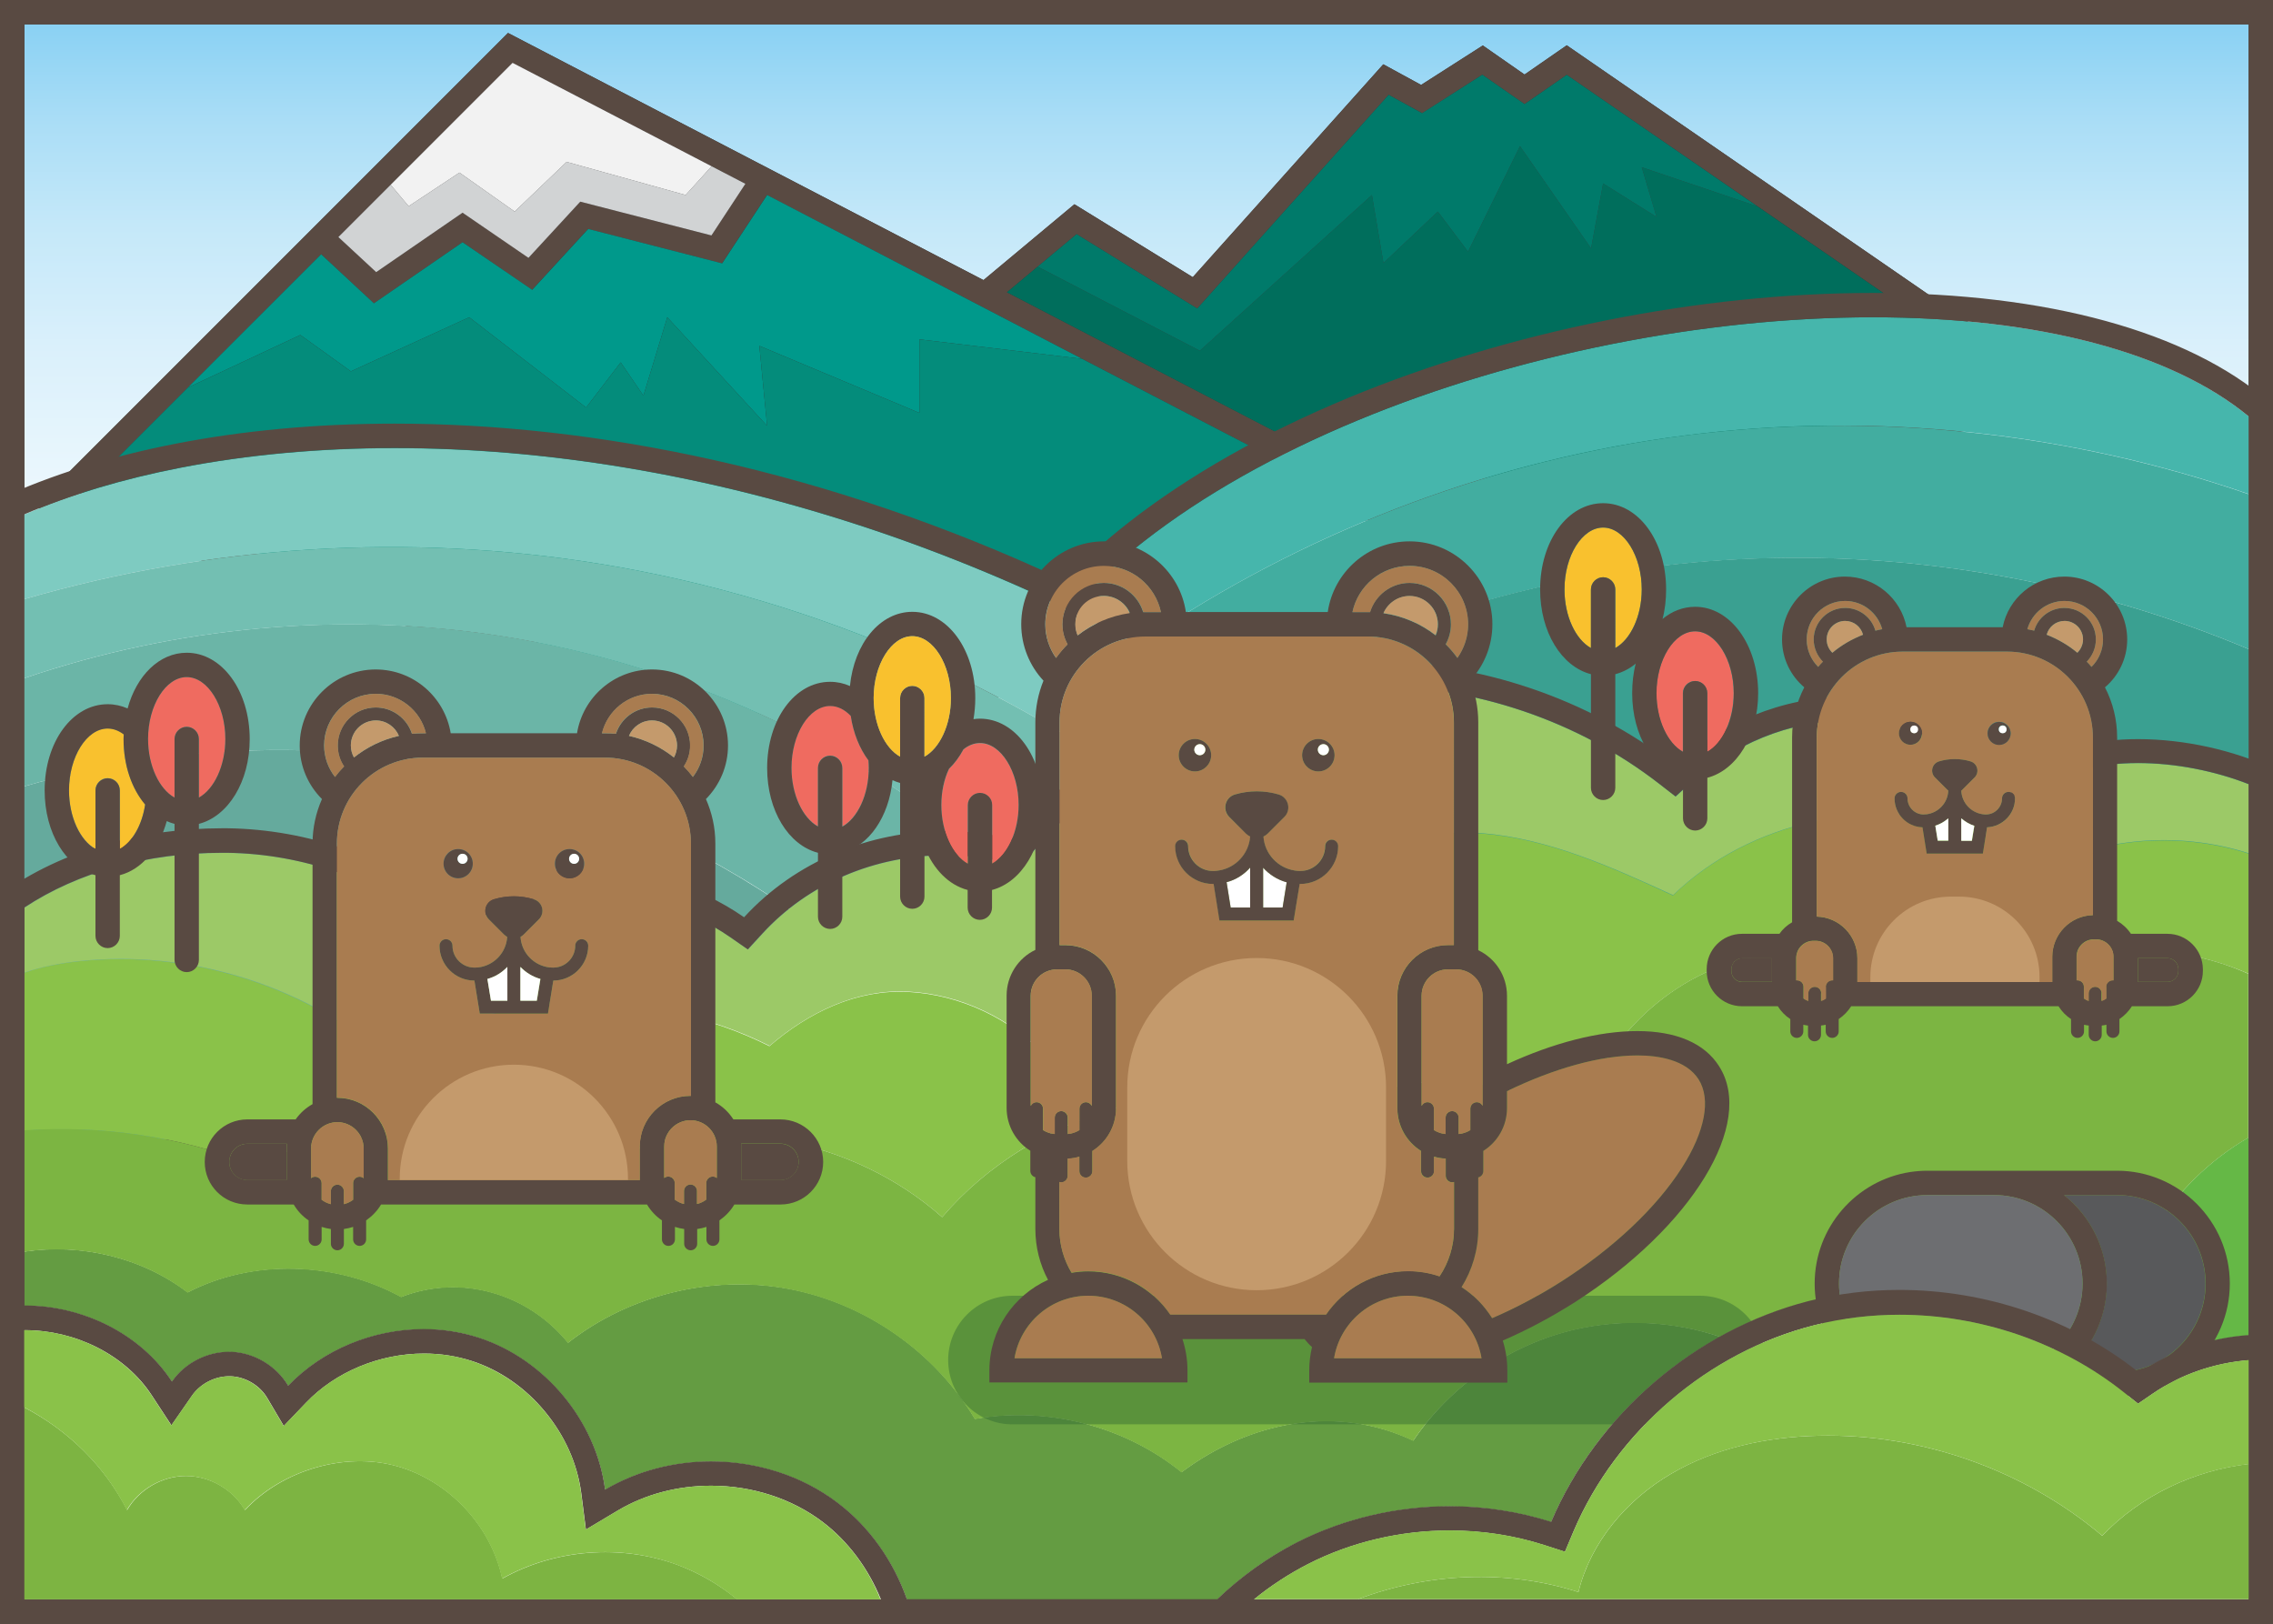 <?xml version="1.0" encoding="utf-8"?>
<!-- Generator: Adobe Illustrator 18.0.0, SVG Export Plug-In . SVG Version: 6.00 Build 0)  -->
<!DOCTYPE svg PUBLIC "-//W3C//DTD SVG 1.1//EN" "http://www.w3.org/Graphics/SVG/1.1/DTD/svg11.dtd">
<svg version="1.1" id="Layer_1" xmlns="http://www.w3.org/2000/svg" xmlns:xlink="http://www.w3.org/1999/xlink" x="0px" y="0px"
	 viewBox="0 0 1400 1000" enable-background="new 0 0 1400 1000" xml:space="preserve">
<rect x="0" y="0" width="1400" height="1000" fill="#333333" stroke="none"/>
<g>
	<g>
		<linearGradient id="SVGID_1_" gradientUnits="userSpaceOnUse" x1="700" y1="15" x2="700" y2="985">
			<stop  offset="0" style="stop-color:#8AD1F3"/>
			<stop  offset="5.998689e-02" style="stop-color:#A9DDF6"/>
			<stop  offset="0.127" style="stop-color:#C4E8F9"/>
			<stop  offset="0.205" style="stop-color:#DAF0FB"/>
			<stop  offset="0.295" style="stop-color:#EBF7FD"/>
			<stop  offset="0.407" style="stop-color:#F6FCFE"/>
			<stop  offset="0.564" style="stop-color:#FDFEFF"/>
			<stop  offset="1" style="stop-color:#FFFFFF"/>
		</linearGradient>
		<path fill="url(#SVGID_1_)" d="M15,985h1370V15H15V985z M186.8,146.4L312.9,20.3l154.5,80.3v0l138.4,71.9l56-46.7l72.9,44.9
			L852,39.6l23.3,12.7l38-24.3L939,45.9l26-18l326.9,225.2l-480.9,71.9l-6.1-1.9L531.5,475.7L21,312.2L186.8,146.4L186.8,146.4z"/>
		<path fill="#594A42" d="M0,0v1000h1400V0H0z M1385,985H15V15h1370V985z"/>
		<path fill="#594A42" d="M531.5,475.7L805,323.2l6.1,1.9l480.9-71.9L965,27.9l-26,18L913.3,28l-38,24.3L852,39.6L734.6,170.7
			l-72.9-44.9l-56,46.7l-138.4-71.9v0L312.9,20.3L186.8,146.4l0,0L21,312.2L531.5,475.7z M438.2,145l-80.8-20.8l-31.8,34.5
			L284.9,131l-53.2,36.6L208.4,146L315.7,38.7l143.4,74.5L438.2,145z M230.3,186.8l54.6-37.6l42.8,29.3l34.5-37.5l82.5,21.2
			l27.7-42.1l344.6,179.1L529.8,459.4L49,305.4l148.8-148.8L230.3,186.8z M913,46l26,18.1l26-18l287.1,197.8l-416.8,62.3l13.5-7.5
			L620.2,180l42.9-35.8l74.3,45.8L855.3,58.4l20.7,11.3L913,46z"/>
	</g>
	<g>
		<polygon fill="#006E5C" points="1252.1,243.9 1082.5,127.1 1011.2,103 1020.3,133.6 987.4,113 980,153 936.2,90 904.2,155 
			885.6,130.3 852.1,162 845,120.1 739,216 639.1,164.2 620.2,180 848.8,298.8 835.3,306.3 		"/>
		<polygon fill="#007A6A" points="845,120.1 852.1,162 885.6,130.3 904.2,155 936.2,90 980,153 987.4,113 1020.3,133.6 1011.2,103 
			1082.5,127.1 965,46.1 939,64.1 913,46 875.9,69.7 855.3,58.4 737.4,190 663.1,144.2 639.1,164.2 739,216 		"/>
	</g>
	<g>
		<polygon fill="#D1D3D4" points="422.3,120.1 349,99.7 317,130.3 283,106.3 251.7,127 240.6,113.8 208.4,146 231.7,167.6 
			284.9,131 325.5,158.8 357.4,124.2 438.2,145 459.1,113.2 438.3,102.4 		"/>
		<polygon fill="#F2F2F2" points="283,106.3 317,130.3 349,99.7 422.3,120.1 438.3,102.4 315.7,38.7 240.6,113.8 251.7,127 		"/>
	</g>
	<g>
		<polygon fill="#00998B" points="216.1,228.7 289,195.4 361,251 382.3,223.2 396.3,243.7 411,195.4 472.5,262.3 467.7,213 
			566.3,254.3 566.3,209 666.5,221 472.5,120.1 444.8,162.2 362.3,141 327.8,178.5 284.9,149.2 230.3,186.8 197.8,156.6 
			115.7,238.7 185,206.3 		"/>
		<polygon fill="#048C7B" points="666.5,221 566.3,209 566.3,254.3 467.7,213 472.5,262.3 411,195.4 396.3,243.7 382.3,223.2 
			361,251 289,195.4 216.1,228.7 185,206.3 115.7,238.7 49,305.4 529.8,459.4 817.1,299.2 		"/>
	</g>
	<g>
		<path fill="#46B6AC" d="M1385.1,304.3v-47.8c-47.8-39.5-129.8-61.1-231.5-61.1c-104.4,0-220,23.1-317.2,63.4
			c-51.1,21.2-95.4,46.3-131.7,74.5c-12.8,10-24.5,20.3-35.1,30.9c15.1,7.3,30.3,15.1,45.5,23.4c96.7-63.4,207.8-104.8,322.6-119.4
			C1154.2,253.2,1274.1,265.9,1385.1,304.3z"/>
		<path fill="#42ADA0" d="M1385.1,399.8v-95.4c-111-38.4-230.9-51.1-347.4-36.2c-114.7,14.7-225.9,56-322.6,119.4
			c20.8,11.3,41.6,23.4,62.4,36.4c94-48.5,198.8-76.3,304.5-80C1185.5,340.3,1289.6,359.7,1385.1,399.8z"/>
		<path fill="#3AA091" d="M1082,343.9c-105.7,3.7-210.5,31.4-304.5,80c31.5,19.7,63,41.4,94.2,65.3l-250.8,74.2v1.1h764.2V399.8
			C1289.6,359.7,1185.5,340.3,1082,343.9z"/>
	</g>
	<g>
		<path fill="#7ECBC1" d="M369.2,347.2c135.5,22,265.1,79.4,372.5,164.9l97.1-28.7c-94.4-68.6-195-121.2-299.7-156.6
			c-51-17.2-102.8-30.3-154.1-38.8c-48-8-95.8-12-141.9-12h0c-46.4,0-90.8,4.1-131.9,12.1c-35.5,6.9-67.8,16.6-96.3,28.8V369
			C129.5,335.7,251.5,328.1,369.2,347.2z"/>
		<path fill="#65AA9D" d="M14.9,484.3V727l498.2-147.3c-57.9-45.2-124.5-79.1-195.4-98.4C219.1,454.3,113,455.7,14.9,484.3z"/>
		<path fill="#6BB5A7" d="M14.9,417.7v66.6c98.1-28.6,204.2-30,302.9-3.1c70.8,19.4,137.5,53.2,195.4,98.4l115.5-34.2
			c-89.1-81.2-202.4-135.7-321.7-154C209.5,376.5,108.4,385.9,14.9,417.7z"/>
		<path fill="#73BFB2" d="M369.2,347.2C251.5,328.1,129.5,335.7,14.9,369v48.7c93.4-31.8,194.5-41.1,292.1-26.2
			c119.2,18.3,232.6,72.7,321.7,154l113-33.4C634.3,426.6,504.7,369.2,369.2,347.2z"/>
	</g>
	<path fill="#594A42" d="M1397.4,247.3c-50.1-43.2-136.7-66.9-243.8-66.9c-106.3,0-224,23.5-322.9,64.5
		c-52.3,21.7-97.8,47.5-135.1,76.5c-14.8,11.6-28.3,23.6-40.2,36c-146.9-68.7-290.1-96.5-412.2-96.5C145.9,260.9,62,278.4,0,307v440
		l606-179.2v11.7h794V249.6L1397.4,247.3z M1385.1,564.5H620.9v-1.1l250.8-74.2c-67-51.2-134.9-92.4-202.1-125
		c10.6-10.6,22.3-20.9,35.1-30.9c36.3-28.3,80.6-53.3,131.7-74.5c97.2-40.3,212.8-63.4,317.2-63.4c101.7,0,183.7,21.7,231.5,61.1
		V564.5z M14.9,316.8c28.5-12.2,60.8-21.9,96.3-28.8c41.2-8,85.6-12.1,131.9-12.1h0c46.1,0,93.8,4,141.9,12
		c51.3,8.5,103.1,21.6,154.1,38.8c104.7,35.4,205.4,88,299.7,156.6L14.9,727V316.8z"/>
	<g>
		<path fill="none" d="M1059.6,823.1c10.5,3.5,20.7,8,30.3,13.6c9.3-13.5,21-26.1,34.2-37.4c-3.5,0.7-6.9,1.5-10.3,2.3
			C1094.9,806.4,1076.7,813.7,1059.6,823.1z"/>
		<path fill="#649C42" d="M970.2,818.7c-40.2,9.3-76.6,34.3-99.7,68.5c-47.3-22.5-100.8-11.9-142.7,19.4
			c-35.1-28.4-82.8-40.7-127.3-32.8c-24.6-41.3-67.5-71.3-114.7-80.1s-98.1,3.6-135.9,33.2c-24.9-30.6-66.1-42.5-102.8-28.2
			c-39.6-21.8-91.4-23.7-131.5-2.8C87.4,774.4,50.1,765.6,15,770.8v33.4c0.1,0,0.2,0,0.4,0c35.3,0,71,17.1,90.5,46.8
			c7.8-11.3,21.4-18.3,35.1-18.3c0.5,0,1,0,1.4,0c14.2,0.5,27.9,8.7,35.1,20.9c21.4-22.5,52.6-34.9,83.5-34.9
			c11.6,0,23.2,1.7,34.2,5.4c40.6,13.3,71.9,51.2,77.5,93.5c19.6-11.7,42.4-17.4,65.2-17.4c27.8,0,55.6,8.5,77.8,25.3
			c19.9,15,34.6,36.2,42.9,59.6h191.1c14.6-14,31.2-26,49.2-35.1c29-14.7,61.5-22.2,94-22.2c21.2,0,42.3,3.2,62.5,9.6
			c20.5-48.3,58.2-88.9,104.1-114.1C1030.9,813.6,999.7,812,970.2,818.7z"/>
		<path fill="#8AC249" d="M153.8,716.5c70.6-26,149.5-26.4,220.7-2.3c66.9-30,151-13.3,205.8,35.4c55.8-65.4,155-93.4,235.8-64.3
			c46.4-27.5,113.3-25.8,156.9,6c12-50.7,58.7-94.2,110.2-102.4c77.1-12.1,157.7-1.7,235.7-3c22.9-0.4,45.4,4.7,66.1,13.8v-74
			c-44.4-14.2-95.3-9.8-135.6,13.8c-11.7-9.3-21.1-24.3-35.2-29c-62.1-20.7-136.8-4.6-183.8,41c-37.7-17.4-76.5-35-117.9-38.2
			c-41.4-3.3-80.1,13.3-103.3,47.8c-32.4-7.2-67.3-2.1-96.3,13.9c-29,16-57.4,44.5-68.6,75.7c-21.7-23.4-52.7-38-84.6-39.8
			c-31.9-1.8-61.6,12.5-85.8,33.4c-72.7-36.7-165.9-34.4-237.3,4.9c-51.6-43-120.8-64.1-187.6-57.2c-11.5,1.2-23.1,3.3-34,7.1v97.2
			C62,692.9,109.7,699.8,153.8,716.5z"/>
		<path fill="#9CC967" d="M236.7,649c71.4-39.2,164.6-41.5,237.3-4.9c24.2-20.8,53.9-35.2,85.8-33.4c31.9,1.8,62.9,16.4,84.6,39.8
			c11.2-31.2,39.6-59.7,68.6-75.7c29-16,63.9-21.1,96.3-13.9c23.2-34.5,61.9-51.1,103.3-47.8c41.4,3.3,80.2,20.9,117.9,38.2
			c47-45.6,121.7-61.6,183.8-41c14.2,4.7,23.5,19.7,35.2,29c40.3-23.6,91.2-28,135.6-13.8v-42.5c-21.2-8.3-45.5-13-68.1-13
			c-25.2,0-46.9,5.7-62.7,16.5l-10.2,6.9l-8.8-8.7c-25.3-25.1-60.3-39.9-96-40.7c-0.9,0-1.8,0-2.7,0c-16.9,0-34,3.4-50.7,10.2
			c-16.2,6.6-31.6,16.2-44.5,27.9l-9.3,8.5l-9.9-7.7c-25-19.4-53.3-34.5-83.9-44.9c-30.6-10.4-62.2-15.6-94-15.6
			c-8.9,0-17.9,0.4-26.7,1.3c-34.2,3.3-67.9,14.4-100,33.2c-29.8,17.3-57.7,40.8-83.1,69.7l-6,6.9l-8.9-2.2
			c-12.1-3-24.6-4.5-37.3-4.5c-43.6,0-84.6,17.6-112.7,48.3l-8.9,9.7l-10.8-7.5c-25.1-17.5-56.5-27.1-88.4-27.1
			c-27.6,0-53.9,7.2-75.9,20.7l-8.8,5.4l-8.2-6.3c-36.6-28.2-82.2-44.1-128.3-44.7c-1.2,0-2.5,0-3.7,0c-45.7,0-88.5,11.9-121.5,33.7
			v40c10.9-3.8,22.6-5.9,34-7.1C115.8,584.9,185.1,606,236.7,649z"/>
		<path fill="#7CB542" d="M1318.9,585.9c-78,1.2-158.6-9.2-235.7,3c-51.5,8.1-98.2,51.7-110.2,102.4c-43.5-31.9-110.4-33.5-156.9-6
			c-80.9-29-180.1-1-235.8,64.3c-54.8-48.7-138.9-65.4-205.8-35.4c-71.3-24-150.2-23.7-220.7,2.3C109.7,699.8,62,692.9,15,696.1
			v74.8c35.1-5.2,72.4,3.6,100.5,25.2c40.1-20.9,91.9-19,131.5,2.8c36.7-14.3,77.9-2.4,102.8,28.2c37.8-29.6,88.7-42.1,135.9-33.2
			s90.1,38.8,114.7,80.1c44.5-8,92.2,4.3,127.3,32.8c41.9-31.3,95.5-42,142.7-19.4c23.1-34.2,59.5-59.2,99.7-68.5
			c29.4-6.8,60.7-5.1,89.3,4.4c17.1-9.4,35.3-16.7,54.2-21.5c3.4-0.9,6.9-1.6,10.3-2.3c22-18.8,48.1-33.7,74-42.3
			c41.4-13.7,87.2-13.5,128.5,0.5c14-22.9,34.6-43.3,58.4-57V599.7C1364.2,590.5,1341.7,585.5,1318.9,585.9z"/>
		<path fill="#65B846" d="M1326.6,757.5c-41.3-14-87.1-14.2-128.5-0.5c-25.8,8.6-52,23.5-74,42.3c15-3,30.4-4.6,45.7-4.6
			c53.1,0,106.2,17.8,147.8,51c19.8-13.6,43.4-21.5,67.4-23.2V700.5C1361.2,714.2,1340.6,734.5,1326.6,757.5z"/>
	</g>
	<g>
		<path fill="#58595B" d="M1358.4,790.5c0-30.1-24.4-54.5-54.5-54.5h-32.7c16.1,12.7,26.4,32.4,26.4,54.5s-10.4,41.8-26.4,54.5h32.7
			C1333.9,845,1358.4,820.6,1358.4,790.5z"/>
		<path fill="#594A42" d="M1303.9,721h-75.7h-41c-3.6,0-7.1,0.3-10.6,0.8c-33.3,5.1-58.9,34-58.9,68.7c0,34.7,25.6,63.6,58.9,68.7
			c3.4,0.5,7,0.8,10.6,0.8h41h75.7c38.3,0,69.5-31.2,69.5-69.5S1342.2,721,1303.9,721z M1132.7,790.5c0-30.1,24.4-54.5,54.5-54.5h41
			c30.1,0,54.5,24.4,54.5,54.5s-24.4,54.5-54.5,54.5h-41C1157.1,845,1132.7,820.6,1132.7,790.5z M1297.7,790.5
			c0-22.1-10.4-41.8-26.4-54.5h32.7c30.1,0,54.5,24.4,54.5,54.5s-24.4,54.5-54.5,54.5h-32.7C1287.3,832.3,1297.7,812.6,1297.7,790.5
			z"/>
		<path fill="#6D6E71" d="M1282.7,790.5c0-30.1-24.4-54.5-54.5-54.5h-41c-30.1,0-54.5,24.4-54.5,54.5s24.4,54.5,54.5,54.5h41
			C1258.2,845,1282.7,820.6,1282.7,790.5z"/>
	</g>
	<path opacity="0.45" fill="#326A34" d="M1047.1,798H623.6c-21.9,0-39.6,17.7-39.6,39.6l0,0c0,21.9,17.7,39.6,39.6,39.6h423.5
		c21.9,0,39.6-17.7,39.6-39.6l0,0C1086.7,815.7,1069,798,1047.1,798z"/>
	<path fill="#594A42" d="M1400,473.3c-24.1-11.1-54-18.1-83.1-18.1c-26.1,0-51.5,5.7-71.2,19.1c-28-27.7-66.8-44.2-106.2-45.1
		c-1,0-2,0-3,0c-38.4,0-76.8,16.2-105.2,42c-53-41.1-120.1-63.7-187.2-63.7c-9.4,0-18.8,0.4-28.2,1.3
		c-76.2,7.3-142.5,50.4-192.9,107.9c-13.4-3.3-27.2-4.9-40.9-4.9c-46.4,0-92.2,18.6-123.8,53.1c-28.2-19.6-62.7-29.8-96.9-29.8
		c-29.4,0-58.7,7.5-83.8,22.9c-39.1-30.1-88-47.2-137.3-47.9c-1.3,0-2.6,0-3.9,0C88.4,510.2,38.8,522.8,0,551v254.3V1000v0h1067.8
		l332.2,0v0h0V473.3z M136.5,525.2c1.2,0,2.5,0,3.7,0c46.2,0.7,91.8,16.6,128.3,44.7l8.2,6.3l8.8-5.4c22-13.5,48.3-20.7,75.9-20.7
		c31.8,0,63.2,9.6,88.4,27.1l10.8,7.5l8.9-9.7c28.1-30.7,69.2-48.3,112.7-48.3c12.6,0,25.2,1.5,37.3,4.5l8.9,2.2l6-6.9
		c25.4-28.9,53.3-52.4,83.1-69.7c32.1-18.7,65.8-29.9,100-33.2c8.8-0.8,17.8-1.3,26.7-1.3c31.8,0,63.5,5.3,94,15.6
		c30.7,10.4,58.9,25.5,83.9,44.9l9.9,7.7l9.3-8.5c12.9-11.7,28.3-21.3,44.5-27.9c16.8-6.8,33.8-10.2,50.7-10.2c0.9,0,1.8,0,2.7,0
		c35.6,0.8,70.6,15.6,96,40.7l8.8,8.7l10.2-6.9c15.9-10.8,37.5-16.5,62.7-16.5c22.6,0,46.9,4.7,68.1,13v339.3
		c-24,1.7-47.5,9.6-67.4,23.2c-41.5-33.2-94.7-51-147.8-51c-18.9,0-37.7,2.3-56,6.9C1044,819.3,983.6,871,955.4,937.2
		c-20.2-6.4-41.3-9.6-62.5-9.6c-32.5,0-65,7.5-94,22.2c-18,9.2-34.6,21.1-49.2,35.1H558.6c-8.3-23.5-23-44.6-42.9-59.6
		c-22.2-16.8-50-25.3-77.8-25.3c-22.8,0-45.6,5.8-65.2,17.4c-5.5-42.3-36.9-80.2-77.5-93.5c-11-3.6-22.6-5.4-34.2-5.4
		c-31,0-62.1,12.5-83.5,34.9c-7.2-12.2-20.9-20.4-35.1-20.9c-0.5,0-1,0-1.4,0c-13.7,0-27.3,7-35.1,18.3
		c-19.5-29.7-55.2-46.8-90.5-46.8c-0.1,0-0.2,0-0.4,0V558.9C48,537.1,90.8,525.2,136.5,525.2z M772.4,985
		c10.4-8.5,21.7-15.8,33.4-21.8c26.5-13.5,56.7-20.6,87.2-20.6c19.9,0,39.4,3,57.9,8.9l13,4.2l5.3-12.6
		c26.3-61.8,83.1-110.5,148.3-126.9c16.9-4.3,34.5-6.4,52.4-6.4c24.9,0,49.6,4.1,73.3,12.3c24,8.2,45.9,20.2,65,35.5l8.7,6.9
		l9.2-6.3c17.1-11.7,37.7-18.8,58.9-20.5V985L772.4,985z M15.4,819.2L15.4,819.2c15.3,0,30.7,3.7,44.4,10.6
		c14,7.1,25.6,17.2,33.6,29.4l12.2,18.6l12.7-18.3c5-7.2,13.9-11.9,22.8-11.9c0.3,0,0.6,0,0.9,0c9.2,0.3,18.1,5.6,22.7,13.5
		l10.1,17.1l13.7-14.3c18.1-19,45.3-30.3,72.7-30.3c10.2,0,20.2,1.6,29.5,4.6c17.2,5.6,32.8,16.4,45,31.2c12.2,14.8,19.9,32,22.3,50
		l2.9,22.6l19.6-11.7c16.8-10,36.7-15.3,57.5-15.3c25.3,0,49.7,7.9,68.7,22.3c15.6,11.8,28.1,28.6,35.9,47.7H15V819.2
		C15.1,819.2,15.2,819.2,15.4,819.2z"/>
	<g>
		<path fill="#7DB442" d="M309.4,972.2c-6.9-32.6-33-60.4-65.1-69.3c-32.1-8.9-70.7,2.7-93.4,27.1c-7.3-12.7-21.6-21-36.3-21
			c-14.6,0-29,8.3-36.3,21C64.6,903,41.9,880.8,15,866.8V985h439.1c-11-9-23.3-16.2-36.6-21.2C382.5,950.9,341.9,954,309.4,972.2z"
			/>
		<path fill="#8AC249" d="M506.6,937.3c-19-14.4-43.4-22.3-68.7-22.3c-20.8,0-40.7,5.3-57.5,15.3l-19.6,11.7l-2.9-22.6
			c-2.3-18-10-35.2-22.3-50c-12.2-14.8-27.8-25.5-45-31.2c-9.4-3.1-19.3-4.6-29.5-4.6c-27.4,0-54.6,11.3-72.7,30.3l-13.7,14.3
			l-10.1-17.1c-4.7-7.9-13.6-13.2-22.7-13.5c-0.3,0-0.6,0-0.9,0c-8.8,0-17.8,4.7-22.8,11.9l-12.7,18.3l-12.2-18.6
			c-8-12.1-19.6-22.3-33.6-29.4c-13.8-7-29.1-10.6-44.4-10.6h0c-0.1,0-0.2,0-0.4,0v47.5c26.9,14.1,49.6,36.2,63.2,63.3
			c7.3-12.7,21.7-21,36.3-21c14.6,0,29,8.3,36.3,21c22.7-24.4,61.3-36,93.4-27.1c32.1,8.9,58.2,36.7,65.1,69.3
			c32.5-18.2,73.1-21.4,108.1-8.4c13.3,4.9,25.7,12.2,36.6,21.2h88.4C534.8,965.9,522.2,949.1,506.6,937.3z"/>
	</g>
	<g>
		<path fill="#7DB442" d="M1294.8,945.8c-48.2-40.7-111.6-63-174.6-61.6c-31.7,0.7-63.7,7.4-91,23.5c-27.3,16-49.5,42.1-57,72.8
			c-44-14.1-92.7-11.9-135.8,4.4l548.6,0v-83.3C1351.1,905.6,1318.4,921.1,1294.8,945.8z"/>
		<path fill="#8AC249" d="M1326.1,858.1l-9.2,6.3l-8.7-6.9c-19.2-15.3-41.1-27.2-65-35.5c-23.7-8.1-48.4-12.3-73.3-12.3
			c-17.9,0-35.5,2.2-52.4,6.4c-65.2,16.5-122,65.1-148.3,126.9l-5.3,12.6l-13-4.2c-18.5-5.9-38-8.9-57.9-8.9
			c-30.5,0-60.7,7.1-87.2,20.6c-11.7,6-22.9,13.3-33.4,21.8h64c43.2-16.3,91.8-18.5,135.8-4.4c7.5-30.8,29.7-56.8,57-72.8
			c27.3-16,59.3-22.8,91-23.5c63.1-1.4,126.4,20.9,174.6,61.6c23.6-24.7,56.3-40.2,90.2-44.1v-64.1
			C1363.8,839.3,1343.2,846.4,1326.1,858.1z"/>
	</g>
	<g>
		<path fill="#A97C50" d="M1035.8,719.4c14.5-22.5,18.3-42.5,10.4-54.7c-7.8-12.2-24.8-14.7-37.7-14.7c-23,0-51.5,8-80.3,22v10.4
			c0,11.1-5.8,20.9-14.6,26.4v12.4c0,1.9-1.3,3.5-3.1,3.9v31.7c0,13.2-3.8,25.5-10.3,35.9c7.6,4.9,14,11.5,18.8,19.2
			c14.3-6.1,28.8-13.8,42.9-22.8C993.8,768.7,1020,744,1035.8,719.4z"/>
		<path fill="#594A42" d="M1058.8,656.6c-9-14.2-26.5-21.6-50.3-21.6c-23.7,0-51.7,7.2-80.3,20.4v-42.1c0-12.4-7.2-23.1-17.7-28.1
			V444.9c0-9.1-1.8-17.7-5-25.7c8.5-9.1,13.7-21.3,13.7-34.8c0-28.1-22.9-51-51-51c-25.6,0-46.8,18.9-50.4,43.5h-87.4
			c-3.6-24.6-24.9-43.5-50.4-43.5c-28.1,0-51,22.9-51,51c0,13.4,5.2,25.7,13.7,34.8c-3.2,7.9-5,16.6-5,25.6V585
			c-10.5,5-17.7,15.8-17.7,28.1v69.2c0,11.1,5.8,20.9,14.6,26.4v12.4c0,1.9,1.3,3.5,3.1,3.9v31.7c0,11.4,2.8,22.1,7.8,31.5
			c-21.2,9.6-36.1,30.9-36.1,55.7v7.5h122V844c0-6.7-1.1-13.2-3.1-19.3h75.2c1.4,1.7,2.9,3.4,4.6,4.9c-1.1,4.6-1.7,9.4-1.7,14.4v7.5
			h122V844c0-6.4-1-12.6-2.8-18.4c14.8-6.4,29.9-14.4,44.7-23.8C1042.3,755.5,1081.3,691.7,1058.8,656.6z M912.5,836.5h-90.8
			c3.6-21.8,22.6-38.5,45.4-38.5S908.9,814.6,912.5,836.5z M715.6,836.5h-90.8c3.6-21.8,22.6-38.5,45.4-38.5
			C693.1,798,712.1,814.6,715.6,836.5z M670.3,783c-3.5,0-6.9,0.3-10.3,0.9c-4.7-7.9-7.5-17.2-7.5-27V728c0.3,0.1,0.7,0.2,1.1,0.2
			c2.2,0,4-1.8,4-4v-10.6c2.5-0.1,4.9-0.5,7.2-1.2v8.9c0,2.2,1.8,4,4,4s4-1.8,4-4v-12.4c8.8-5.5,14.6-15.3,14.6-26.4v-69.2
			c0-17.2-14-31.2-31.2-31.2h-3.6V444.9c0-29.2,23.7-52.9,52.9-52.9h137.1c29.2,0,52.9,23.7,52.9,52.9V582h-3.6
			c-17.2,0-31.2,14-31.2,31.2v69.2c0,11.1,5.8,20.9,14.6,26.4v12.4c0,2.2,1.8,4,4,4s4-1.8,4-4v-8.9c2.3,0.7,4.7,1.1,7.2,1.2v10.6
			c0,2.2,1.8,4,4,4c0.4,0,0.7-0.1,1.1-0.2v28.8c0,10.8-3.3,20.9-8.9,29.3c-6.1-2.1-12.6-3.2-19.4-3.2c-20.9,0-39.5,10.6-50.5,26.8
			h-96C709.7,793.6,691.2,783,670.3,783z M715,377h-9.6c-0.4,0-0.8,0-1.3,0c-3.2-10.4-12.9-18-24.3-18c-14,0-25.5,11.4-25.5,25.5
			c0,4.5,1.2,8.7,3.2,12.3c-2.6,2.6-5,5.4-7.1,8.4c-4.1-5.9-6.6-13-6.6-20.7c0-19.8,16.1-36,36-36C697.1,348.5,711.6,360.7,715,377z
			 M904.2,384.5c0,7.7-2.4,14.8-6.6,20.7c-2.2-3-4.5-5.8-7.2-8.4c2-3.6,3.2-7.8,3.2-12.3c0-14-11.4-25.5-25.5-25.5
			c-11.4,0-21.1,7.6-24.3,18c-0.4,0-0.8,0-1.3,0H833c3.5-16.3,17.9-28.5,35.2-28.5C888,348.5,904.2,364.6,904.2,384.5z M913.2,681.1
			c-0.6-1.3-2-2.3-3.6-2.3c-2.2,0-4,1.8-4,4V696c-2.1,1.3-4.5,2.2-7.2,2.4v-10.1c0-2.2-1.8-4-4-4s-4,1.8-4,4v10.1
			c-2.6-0.2-5.1-1.1-7.2-2.4v-13.2c0-2.2-1.8-4-4-4c-1.6,0-2.9,0.9-3.6,2.3v-67.9c0-8.9,7.3-16.2,16.2-16.2h5.1
			c8.9,0,16.2,7.3,16.2,16.2V681.1z M852.1,377.7c2.7-6.2,8.9-10.6,16.1-10.6c9.6,0,17.5,7.8,17.5,17.5c0,2.4-0.5,4.7-1.4,6.8
			C875.1,384.2,864.1,379.4,852.1,377.7z M663.8,391.3c-0.9-2.1-1.4-4.4-1.4-6.8c0-9.6,7.8-17.5,17.5-17.5c7.2,0,13.4,4.4,16.1,10.6
			C683.9,379.4,672.9,384.2,663.8,391.3z M651.1,597h5.1c8.9,0,16.2,7.3,16.2,16.2v67.9c-0.6-1.3-2-2.3-3.6-2.3c-2.2,0-4,1.8-4,4
			V696c-2.1,1.3-4.5,2.2-7.2,2.4v-10.1c0-2.2-1.8-4-4-4s-4,1.8-4,4v10.1c-2.6-0.2-5.1-1.1-7.2-2.4v-13.2c0-2.2-1.8-4-4-4
			c-1.6,0-2.9,0.9-3.6,2.3v-67.9C634.9,604.2,642.1,597,651.1,597z M900.2,792.7c6.5-10.4,10.3-22.7,10.3-35.9v-31.7
			c1.8-0.4,3.1-2,3.1-3.9v-12.4c8.8-5.5,14.6-15.3,14.6-26.4V672c28.8-14,57.4-22,80.3-22c12.9,0,29.9,2.6,37.7,14.7
			c7.8,12.3,4,32.2-10.4,54.7c-15.8,24.6-42,49.3-73.9,69.7c-14.1,9-28.6,16.7-42.9,22.8C914.2,804.2,907.8,797.6,900.2,792.7z"/>
		<path fill="#A97C50" d="M643.9,384.5c0,7.7,2.4,14.8,6.6,20.7c2.2-3,4.5-5.8,7.1-8.4c-2-3.6-3.2-7.8-3.2-12.3
			c0-14,11.4-25.5,25.5-25.5c11.4,0,21.1,7.6,24.3,18c0.4,0,0.8,0,1.3,0h9.6c-3.5-16.3-17.9-28.5-35.2-28.5
			C660,348.5,643.9,364.6,643.9,384.5z"/>
		<path fill="#C49A6C" d="M679.8,367c-9.6,0-17.5,7.8-17.5,17.5c0,2.4,0.5,4.7,1.4,6.8c9.1-7.1,20.1-12,32.1-13.7
			C693.3,371.4,687.1,367,679.8,367z"/>
		<path fill="#A97C50" d="M833,377h9.6c0.4,0,0.8,0,1.3,0c3.2-10.4,12.9-18,24.3-18c14,0,25.5,11.4,25.5,25.5
			c0,4.5-1.2,8.6-3.2,12.3c2.6,2.6,5,5.4,7.2,8.4c4.1-5.9,6.6-13,6.6-20.7c0-19.8-16.1-36-36-36C850.9,348.5,836.4,360.7,833,377z"
			/>
		<path fill="#C49A6C" d="M868.2,367c-7.2,0-13.4,4.4-16.1,10.6c12,1.7,23,6.5,32.1,13.6c0.9-2.1,1.4-4.4,1.4-6.8
			C885.6,374.9,877.8,367,868.2,367z"/>
		<path fill="#A97C50" d="M816.7,809.7c11-16.1,29.5-26.8,50.5-26.8c6.8,0,13.3,1.1,19.4,3.2c5.6-8.4,8.9-18.5,8.9-29.3V728
			c-0.3,0.1-0.7,0.2-1.1,0.2c-2.2,0-4-1.8-4-4v-10.6c-2.5-0.1-4.9-0.5-7.2-1.2v8.9c0,2.2-1.8,4-4,4s-4-1.8-4-4v-12.4
			c-8.8-5.5-14.6-15.3-14.6-26.4v-69.2c0-17.2,14-31.2,31.2-31.2h3.6V444.9c0-29.2-23.7-52.9-52.9-52.9H705.5
			c-29.2,0-52.9,23.7-52.9,52.9V582h3.6c17.2,0,31.2,14,31.2,31.2v69.2c0,11.1-5.8,20.9-14.6,26.4v12.4c0,2.2-1.8,4-4,4s-4-1.8-4-4
			v-8.9c-2.3,0.7-4.7,1.1-7.2,1.2v10.6c0,2.2-1.8,4-4,4c-0.4,0-0.7-0.1-1.1-0.2v28.8c0,9.9,2.7,19.1,7.5,27
			c3.3-0.6,6.8-0.9,10.3-0.9c20.9,0,39.5,10.6,50.5,26.8H816.7z M812,455.1c5.5,0,10,4.5,10,10s-4.5,10-10,10s-10-4.5-10-10
			S806.5,455.1,812,455.1z M746,465.1c0,5.5-4.5,10-10,10c-5.5,0-10-4.5-10-10s4.5-10,10-10C741.5,455.1,746,459.6,746,465.1z
			 M770,566.9h-18.8l-3.6-22.5c-0.1,0-0.3,0-0.4,0c-12.9,0-23.3-10.5-23.3-23.3c0-2.2,1.8-4,4-4s4,1.8,4,4c0,8.5,6.9,15.3,15.3,15.3
			c0.7,0,1.4,0,2.1-0.1l0.9-0.1c0.2,0,0.3,0,0.5-0.1c0,0,0.1,0,0.1,0c10.4-1.6,18.5-10.3,19.3-20.9c-1-0.5-1.9-1.1-2.7-1.9
			L757,503.1c-4.4-4.4-2.5-12,3.5-13.8c8.8-2.6,18.2-2.6,27,0l0,0c6,1.8,7.9,9.3,3.5,13.8l-10.2,10.2c-0.8,0.8-1.7,1.4-2.7,1.9
			c0.8,10.6,8.9,19.3,19.2,20.9c0,0,0.1,0,0.1,0c0.1,0,0.3,0,0.4,0.1l0.9,0.1c0.7,0.1,1.4,0.1,2.1,0.1c8.5,0,15.3-6.9,15.3-15.3
			c0-2.2,1.8-4,4-4s4,1.8,4,4c0,12.9-10.5,23.3-23.3,23.3c-0.1,0-0.3,0-0.4,0l-3.6,22.5H778H770z"/>
		<path fill="#A97C50" d="M670.3,798c-22.8,0-41.8,16.7-45.4,38.5h90.8C712.1,814.6,693.1,798,670.3,798z"/>
		<path fill="#A97C50" d="M867.1,798c-22.8,0-41.8,16.7-45.4,38.5h90.8C908.9,814.6,890,798,867.1,798z"/>
		<path fill="#594A42" d="M726,465.1c0,5.5,4.5,10,10,10c5.5,0,10-4.5,10-10s-4.5-10-10-10C730.5,455.1,726,459.6,726,465.1z
			 M739,458.3c1.9,0,3.4,1.5,3.4,3.4c0,1.9-1.5,3.4-3.4,3.4s-3.4-1.5-3.4-3.4C735.6,459.8,737.2,458.3,739,458.3z"/>
		<circle fill="#FFFFFF" cx="739" cy="461.7" r="3.4"/>
		<path fill="#594A42" d="M812,475.1c5.5,0,10-4.5,10-10s-4.5-10-10-10s-10,4.5-10,10S806.5,475.1,812,475.1z M815.1,458.3
			c1.9,0,3.4,1.5,3.4,3.4c0,1.9-1.5,3.4-3.4,3.4c-1.9,0-3.4-1.5-3.4-3.4C811.6,459.8,813.2,458.3,815.1,458.3z"/>
		<circle fill="#FFFFFF" cx="815.1" cy="461.7" r="3.4"/>
		<path fill="#FFFFFF" d="M755.5,543.3l2.5,15.6h12v-24.5C766.3,538.5,761.3,541.8,755.5,543.3z"/>
		<path fill="#FFFFFF" d="M778,534.4v24.5h12l2.5-15.6C786.7,541.8,781.7,538.5,778,534.4z"/>
		<path fill="#594A42" d="M800.5,544.4c0.1,0,0.3,0,0.4,0c12.9,0,23.3-10.5,23.3-23.3c0-2.2-1.8-4-4-4s-4,1.8-4,4
			c0,8.5-6.9,15.3-15.3,15.3c-0.7,0-1.4,0-2.1-0.1l-0.9-0.1c-0.1,0-0.3,0-0.4-0.1c0,0-0.1,0-0.1,0c-10.4-1.6-18.5-10.3-19.2-20.9
			c1-0.5,1.9-1.1,2.7-1.9l10.2-10.2c4.4-4.4,2.5-12-3.5-13.8l0,0c-8.8-2.6-18.2-2.6-27,0c-6,1.8-7.9,9.3-3.5,13.8l10.2,10.2
			c0.8,0.8,1.7,1.4,2.7,1.9c-0.8,10.6-8.9,19.3-19.3,20.9c0,0-0.1,0-0.1,0c-0.2,0-0.3,0-0.5,0.1l-0.9,0.1c-0.7,0.1-1.4,0.1-2.1,0.1
			c-8.5,0-15.3-6.9-15.3-15.3c0-2.2-1.8-4-4-4s-4,1.8-4,4c0,12.9,10.5,23.3,23.3,23.3c0.1,0,0.3,0,0.4,0l3.6,22.5H770h8h18.8
			L800.5,544.4z M790,558.9h-12v-24.5c3.7,4.1,8.7,7.4,14.5,9L790,558.9z M770,558.9h-12l-2.5-15.6c5.9-1.5,10.8-4.8,14.5-9V558.9z"
			/>
		<path fill="#A97C50" d="M634.9,613.2v67.9c0.6-1.3,2-2.3,3.6-2.3c2.2,0,4,1.8,4,4V696c2.1,1.3,4.5,2.2,7.2,2.4v-10.1
			c0-2.2,1.8-4,4-4s4,1.8,4,4v10.1c2.6-0.2,5.1-1.1,7.2-2.4v-13.2c0-2.2,1.8-4,4-4c1.6,0,2.9,0.9,3.6,2.3v-67.9
			c0-8.9-7.3-16.2-16.2-16.2h-5.1C642.1,597,634.9,604.2,634.9,613.2z"/>
		<path fill="#A97C50" d="M896.9,597h-5.1c-8.9,0-16.2,7.3-16.2,16.2v67.9c0.6-1.3,2-2.3,3.6-2.3c2.2,0,4,1.8,4,4V696
			c2.1,1.3,4.5,2.2,7.2,2.4v-10.1c0-2.2,1.8-4,4-4s4,1.8,4,4v10.1c2.6-0.2,5.1-1.1,7.2-2.4v-13.2c0-2.2,1.8-4,4-4
			c1.6,0,2.9,0.9,3.6,2.3v-67.9C913.2,604.2,905.9,597,896.9,597z"/>
		<path fill="#C49A6C" d="M774,794.6L774,794.6c-44,0-79.7-35.7-79.7-79.7v-45.2c0-44,35.7-79.7,79.7-79.7h0
			c44,0,79.7,35.7,79.7,79.7V715C853.7,759,818,794.6,774,794.6z"/>
	</g>
	<g>
		<path fill="#594A42" d="M480.7,704.4h-24.2c0,0.6,0,1.1,0,1.7v19.8c0,0.3,0,0.6,0,0.9h24.2c6.2,0,11.2-5,11.2-11.2
			S486.8,704.4,480.7,704.4z"/>
		<path fill="#594A42" d="M176.6,726.7c0-0.3,0-0.6,0-0.9v-18.6c0-0.9,0-1.9,0.1-2.8h-24.3c-6.2,0-11.2,5-11.2,11.2
			s5,11.2,11.2,11.2H176.6z"/>
		<path fill="#594A42" d="M480.7,689.4h-29c-2.8-4.4-6.6-8-11.1-10.5V519.5c0-9.8-2.1-19-5.8-27.4c8.4-8.5,13.6-20.1,13.6-33
			c0-25.8-21-46.8-46.8-46.8c-23.2,0-42.6,17-46.2,39.3h-77.8c-3.6-22.2-22.9-39.3-46.2-39.3c-25.8,0-46.8,21-46.8,46.8
			c0,12.9,5.2,24.5,13.7,33c-3.7,8.4-5.8,17.7-5.8,27.4V680c-4.1,2.3-7.7,5.5-10.4,9.4h-29.8c-14.4,0-26.2,11.7-26.2,26.2
			s11.7,26.2,26.2,26.2h28.6c2.3,3.9,5.4,7.3,9.2,9.8v11.7c0,2.2,1.8,4,4,4s4-1.8,4-4v-7.7c1.8,0.6,3.7,1,5.7,1.3v9.1
			c0,2.2,1.8,4,4,4s4-1.8,4-4v-9.1c2-0.3,3.9-0.7,5.7-1.3v7.7c0,2.2,1.8,4,4,4s4-1.8,4-4v-11.7c3.7-2.6,6.9-5.9,9.2-9.8h163.8
			c2.3,3.9,5.5,7.3,9.2,9.8v11.7c0,2.2,1.8,4,4,4s4-1.8,4-4v-7.7c1.8,0.6,3.7,1,5.7,1.3v9.1c0,2.2,1.8,4,4,4s4-1.8,4-4v-9.1
			c2-0.3,3.9-0.7,5.7-1.3v7.7c0,2.2,1.8,4,4,4s4-1.8,4-4v-11.7c3.7-2.6,6.9-5.9,9.2-9.8h28.5c14.4,0,26.2-11.7,26.2-26.2
			S495.1,689.4,480.7,689.4z M480.7,726.7h-24.2c0-0.3,0-0.6,0-0.9v-19.8c0-0.6,0-1.1,0-1.7h24.2c6.2,0,11.2,5,11.2,11.2
			S486.8,726.7,480.7,726.7z M141.2,715.6c0-6.2,5-11.2,11.2-11.2h24.3c-0.1,0.9-0.1,1.9-0.1,2.8v18.6c0,0.3,0,0.6,0,0.9h-24.2
			C146.2,726.7,141.2,721.7,141.2,715.6z M262.3,451.6h-1.9c-2.3,0-4.5,0.1-6.7,0.3c-3-9.4-11.9-16.2-22.3-16.2
			c-12.9,0-23.4,10.5-23.4,23.4c0,4.8,1.4,9.2,3.9,12.9c-2,2.1-3.9,4.2-5.6,6.5c-4.2-5.4-6.7-12.1-6.7-19.4
			c0-17.5,14.3-31.8,31.8-31.8C246.4,427.3,259,437.7,262.3,451.6z M218,466.5c-1.2-2.2-1.9-4.7-1.9-7.4c0-8.5,6.9-15.4,15.4-15.4
			c6.4,0,11.9,3.9,14.2,9.5C235.4,455.5,226,460.2,218,466.5z M207.5,519.5c0-29.2,23.7-52.9,52.9-52.9h112.2
			c29.2,0,52.9,23.7,52.9,52.9v155.4c-0.1,0-0.2,0-0.3,0c-17.2,0-31.2,14-31.2,31.2v19.8c0,0.3,0,0.6,0,0.9H238.9c0-0.3,0-0.6,0-0.9
			v-18.6c0-17.2-14-31.2-31.2-31.2c-0.1,0-0.2,0-0.2,0V519.5z M433.4,459.1c0,7.3-2.5,14-6.6,19.4c-1.7-2.3-3.6-4.5-5.6-6.5
			c2.5-3.7,3.9-8.1,3.9-12.9c0-12.9-10.5-23.4-23.4-23.4c-10.4,0-19.2,6.8-22.3,16.2c-2.2-0.2-4.4-0.3-6.7-0.3h-1.9
			c3.4-13.9,15.9-24.3,30.9-24.3C419.1,427.3,433.4,441.6,433.4,459.1z M387.4,453.2c2.3-5.6,7.8-9.5,14.2-9.5
			c8.5,0,15.4,6.9,15.4,15.4c0,2.7-0.7,5.2-1.9,7.4C407.1,460.1,397.6,455.5,387.4,453.2z M441.5,706.1v19.4
			c-0.7-0.6-1.6-0.9-2.5-0.9c-2.2,0-4,1.8-4,4v10.2c-1.7,1.3-3.6,2.2-5.7,2.7v-8c0-2.2-1.8-4-4-4s-4,1.8-4,4v8
			c-2.1-0.5-4-1.5-5.7-2.7v-10.2c0-2.2-1.8-4-4-4c-1,0-1.8,0.4-2.5,0.9v-19.4c0-8.9,7.3-16.2,16.2-16.2S441.5,697.2,441.5,706.1z
			 M207.8,729.6c-2.2,0-4,1.8-4,4v8c-2.1-0.5-4-1.5-5.7-2.7v-10.2c0-2.2-1.8-4-4-4c-1,0-1.8,0.4-2.5,0.9v-18.3
			c0-8.9,7.3-16.2,16.2-16.2s16.2,7.3,16.2,16.2v18.3c-0.7-0.6-1.6-0.9-2.5-0.9c-2.2,0-4,1.8-4,4v10.2c-1.7,1.3-3.6,2.2-5.7,2.7v-8
			C211.8,731.4,210,729.6,207.8,729.6z"/>
		<path fill="#A97C50" d="M199.7,459.1c0,7.3,2.5,14.1,6.7,19.4c1.7-2.3,3.6-4.5,5.6-6.5c-2.5-3.7-3.9-8.1-3.9-12.9
			c0-12.9,10.5-23.4,23.4-23.4c10.4,0,19.2,6.8,22.3,16.2c2.2-0.2,4.5-0.3,6.7-0.3h1.9c-3.4-13.9-15.9-24.3-30.9-24.3
			C213.9,427.3,199.7,441.6,199.7,459.1z"/>
		<path fill="#C49A6C" d="M231.5,443.7c-8.5,0-15.4,6.9-15.4,15.4c0,2.7,0.7,5.2,1.9,7.4c8-6.4,17.4-11,27.7-13.3
			C243.4,447.7,237.9,443.7,231.5,443.7z"/>
		<path fill="#A97C50" d="M370.7,451.6h1.9c2.3,0,4.5,0.1,6.7,0.3c3-9.4,11.9-16.2,22.3-16.2c12.9,0,23.4,10.5,23.4,23.4
			c0,4.8-1.4,9.2-3.9,12.9c2,2.1,3.9,4.2,5.6,6.5c4.2-5.4,6.6-12.1,6.6-19.4c0-17.5-14.3-31.8-31.8-31.8
			C386.6,427.3,374.1,437.7,370.7,451.6z"/>
		<path fill="#C49A6C" d="M401.6,443.7c-6.4,0-11.9,3.9-14.2,9.5c10.3,2.3,19.7,6.9,27.7,13.3c1.2-2.2,1.9-4.7,1.9-7.4
			C416.9,450.6,410,443.7,401.6,443.7z"/>
		<path fill="#A97C50" d="M239,707.3v18.6c0,0.3,0,0.6,0,0.9h155.1c0-0.3,0-0.6,0-0.9v-19.8c0-17.2,14-31.2,31.2-31.2
			c0.1,0,0.2,0,0.3,0V519.5c0-29.2-23.7-52.9-52.9-52.9H260.4c-29.2,0-52.9,23.7-52.9,52.9V676c0.1,0,0.2,0,0.2,0
			C225,676,239,690,239,707.3z M350.8,522.9c5,0,9,4,9,9c0,5-4,9-9,9s-9-4-9-9C341.8,527,345.9,522.9,350.8,522.9z M310.4,575.5
			l-9.3-9.3c-4-4-2.3-10.8,3.2-12.4c8-2.4,16.4-2.4,24.4,0c5.4,1.6,7.2,8.4,3.2,12.4l-9.3,9.3c-0.6,0.6-1.3,1.1-2,1.5
			c0.6,9.8,8.2,17.7,17.9,18.8l0.4,0c0.6,0.1,1.3,0.1,1.9,0.1c7.4,0,13.5-6,13.5-13.5c0-2.2,1.8-4,4-4s4,1.8,4,4
			c0,11.8-9.6,21.5-21.5,21.5c0,0,0,0,0,0l-3.3,20.3h-17h-8h-17l-3.3-20.3c0,0,0,0,0,0c-11.8,0-21.5-9.6-21.5-21.5c0-2.2,1.8-4,4-4
			s4,1.8,4,4c0,7.4,6,13.5,13.5,13.5c0.6,0,1.3,0,1.9-0.1l0.4,0c9.7-1.1,17.3-9,17.9-18.8C311.7,576.6,311,576.1,310.4,575.5z
			 M291.2,531.9c0,5-4,9-9,9c-5,0-9-4-9-9c0-5,4-9,9-9C287.1,522.9,291.2,527,291.2,531.9z"/>
		<path fill="#594A42" d="M273.2,531.9c0,5,4,9,9,9c5,0,9-4,9-9c0-5-4-9-9-9C277.2,522.9,273.2,527,273.2,531.9z M284.9,525.8
			c1.7,0,3.1,1.4,3.1,3.1s-1.4,3.1-3.1,3.1c-1.7,0-3.1-1.4-3.1-3.1S283.2,525.8,284.9,525.8z"/>
		<circle fill="#FFFFFF" cx="284.9" cy="528.9" r="3.1"/>
		<path fill="#594A42" d="M350.8,540.9c5,0,9-4,9-9c0-5-4-9-9-9s-9,4-9,9C341.8,536.9,345.9,540.9,350.8,540.9z M353.6,525.8
			c1.7,0,3.1,1.4,3.1,3.1s-1.4,3.1-3.1,3.1s-3.1-1.4-3.1-3.1S351.9,525.8,353.6,525.8z"/>
		<circle fill="#FFFFFF" cx="353.6" cy="528.9" r="3.1"/>
		<path fill="#594A42" d="M294.5,595.8l-0.4,0c-0.6,0.1-1.3,0.1-1.9,0.1c-7.4,0-13.5-6-13.5-13.5c0-2.2-1.8-4-4-4s-4,1.8-4,4
			c0,11.8,9.6,21.5,21.5,21.5c0,0,0,0,0,0l3.3,20.3h17h8h17l3.3-20.3c0,0,0,0,0,0c11.8,0,21.5-9.6,21.5-21.5c0-2.2-1.8-4-4-4
			s-4,1.8-4,4c0,7.4-6,13.5-13.5,13.5c-0.6,0-1.3,0-1.9-0.1l-0.4,0c-9.7-1.1-17.3-9-17.9-18.8c0.7-0.4,1.4-0.9,2-1.5l9.3-9.3
			c4-4,2.3-10.8-3.2-12.4c-8-2.4-16.4-2.4-24.4,0c-5.4,1.6-7.2,8.4-3.2,12.4l9.3,9.3c0.6,0.6,1.3,1.1,2,1.5
			C311.8,586.8,304.2,594.7,294.5,595.8z M330.7,616.3h-10.1v-20.8c3.3,3.4,7.4,6.1,12.3,7.4L330.7,616.3z M312.5,616.3h-10.1
			l-2.2-13.4c4.9-1.4,9-4,12.3-7.4V616.3z"/>
		<path fill="#FFFFFF" d="M302.4,616.3h10.1v-20.8c-3.3,3.4-7.4,6.1-12.3,7.4L302.4,616.3z"/>
		<path fill="#FFFFFF" d="M320.5,616.3h10.1l2.2-13.4c-4.9-1.4-9-4-12.3-7.4V616.3z"/>
		<path fill="#A97C50" d="M211.8,741.6c2.1-0.5,4-1.5,5.7-2.7v-10.2c0-2.2,1.8-4,4-4c1,0,1.8,0.4,2.5,0.9v-18.3
			c0-8.9-7.3-16.2-16.2-16.2s-16.2,7.3-16.2,16.2v18.3c0.7-0.6,1.6-0.9,2.5-0.9c2.2,0,4,1.8,4,4v10.2c1.7,1.3,3.6,2.2,5.7,2.7v-8
			c0-2.2,1.8-4,4-4s4,1.8,4,4V741.6z"/>
		<path fill="#A97C50" d="M425.3,689.9c-8.9,0-16.2,7.3-16.2,16.2v19.4c0.7-0.6,1.6-0.9,2.5-0.9c2.2,0,4,1.8,4,4v10.2
			c1.7,1.3,3.6,2.2,5.7,2.7v-8c0-2.2,1.8-4,4-4s4,1.8,4,4v8c2.1-0.5,4-1.5,5.7-2.7v-10.2c0-2.2,1.8-4,4-4c1,0,1.8,0.4,2.5,0.9v-19.4
			C441.5,697.2,434.2,689.9,425.3,689.9z"/>
		<path fill="#C49A6C" d="M386.8,726.7H246.2V726c0-38.8,31.5-70.3,70.3-70.3h0c38.8,0,70.3,31.5,70.3,70.3V726.7z"/>
	</g>
	<g>
		<path fill="#594A42" d="M1335,590.1h-18.2v14.6h18.2c3.7,0,6.7-3,6.7-6.7v-1.2C1341.7,593.2,1338.7,590.1,1335,590.1z"/>
		<path fill="#594A42" d="M1073.1,590.1c-3.7,0-6.7,3-6.7,6.7v1.2c0,3.7,3,6.7,6.7,6.7h18.3v-14.6H1073.1z"/>
		<path fill="#594A42" d="M1335,575.1h-22.5c-2.2-3.3-5.1-6-8.5-8V454.2c0-11.1-2.7-21.6-7.5-30.9c8.4-7.1,13.7-17.7,13.7-29.5
			c0-21.3-17.4-38.7-38.7-38.7c-18.8,0-34.5,13.4-38,31.2h-59.2c-3.5-17.8-19.2-31.2-38-31.2c-21.3,0-38.7,17.4-38.7,38.7
			c0,11.8,5.3,22.4,13.7,29.5c-4.8,9.3-7.5,19.8-7.5,30.9V568c-3.1,1.8-5.8,4.2-7.8,7.1h-23.1c-12,0-21.7,9.8-21.7,21.7v1.2
			c0,12,9.8,21.7,21.7,21.7h22.1c2,3.2,4.6,5.9,7.7,7.9v7.6c0,2.2,1.8,4,4,4s4-1.8,4-4v-4.1c0.9,0.2,1.9,0.4,2.9,0.5v5.7
			c0,2.2,1.8,4,4,4s4-1.8,4-4v-5.7c1-0.1,1.9-0.3,2.9-0.5v4.1c0,2.2,1.8,4,4,4s4-1.8,4-4v-7.6c3.1-2.1,5.7-4.8,7.7-7.9h127.7
			c2,3.2,4.6,5.9,7.7,7.9v7.6c0,2.2,1.8,4,4,4s4-1.8,4-4v-4.1c0.9,0.2,1.9,0.4,2.9,0.5v5.7c0,2.2,1.8,4,4,4s4-1.8,4-4v-5.7
			c1-0.1,1.9-0.3,2.9-0.5v4.1c0,2.2,1.8,4,4,4s4-1.8,4-4v-7.6c3.1-2.1,5.7-4.8,7.7-7.9h22c12,0,21.7-9.8,21.7-21.7v-1.2
			C1356.7,584.9,1347,575.1,1335,575.1z M1341.7,598c0,3.7-3,6.7-6.7,6.7h-18.2v-14.6h18.2c3.7,0,6.7,3,6.7,6.7V598z M1073.1,604.8
			c-3.7,0-6.7-3-6.7-6.7v-1.2c0-3.7,3-6.7,6.7-6.7h18.3v14.6H1073.1z M1112.8,393.8c0-13.1,10.6-23.7,23.7-23.7
			c10.9,0,20.1,7.4,22.8,17.4c-1.4,0.3-2.8,0.6-4.2,0.9c-2.3-8.1-9.8-14-18.6-14c-10.7,0-19.4,8.7-19.4,19.4
			c0,5.3,2.2,10.2,5.6,13.7c-1,1-2,2.1-2.9,3.2C1115.5,406.3,1112.8,400.4,1112.8,393.8z M1128.6,402c-2.1-2.1-3.5-5-3.5-8.2
			c0-6.3,5.1-11.4,11.4-11.4c5.3,0,9.7,3.6,11,8.5C1140.6,393.5,1134.2,397.3,1128.6,402z M1171.9,401.3h64.2
			c29.2,0,52.9,23.7,52.9,52.9v109.4c-13.8,0.3-25,11.7-25,25.6v15.6H1144v-14.7c0-13.9-11.1-25.2-25-25.6V454.2
			C1119,425,1142.8,401.3,1171.9,401.3z M1295.3,393.8c0,6.6-2.7,12.6-7.1,16.9c-0.9-1.1-1.9-2.2-2.9-3.2c3.5-3.5,5.6-8.3,5.6-13.7
			c0-10.7-8.7-19.4-19.4-19.4c-8.8,0-16.3,5.9-18.6,14c-1.4-0.4-2.8-0.7-4.2-0.9c2.8-10,12-17.4,22.8-17.4
			C1284.7,370.1,1295.3,380.7,1295.3,393.8z M1279.5,402c-5.6-4.7-12-8.4-18.9-11.1c1.3-4.9,5.7-8.5,11-8.5
			c6.3,0,11.4,5.1,11.4,11.4C1283,397,1281.6,399.9,1279.5,402z M1294.4,611.7c0-2.2-1.8-4-4-4s-4,1.8-4,4v4.7c-1-0.3-2-0.8-2.9-1.5
			v-7.2c0-2.2-1.8-4-4-4c-0.2,0-0.3,0-0.5,0v-14.6c0-5.8,4.8-10.6,10.6-10.6h1.5c5.8,0,10.6,4.8,10.6,10.6v14.6c-0.2,0-0.3,0-0.5,0
			c-2.2,0-4,1.8-4,4v7.2c-0.9,0.6-1.8,1.1-2.9,1.5V611.7z M1121.7,611.7c0-2.2-1.8-4-4-4s-4,1.8-4,4v4.7c-1-0.3-2-0.8-2.9-1.5v-7.2
			c0-2.2-1.8-4-4-4c-0.2,0-0.3,0-0.5,0v-13.7c0-5.8,4.8-10.6,10.6-10.6h1.5c5.8,0,10.6,4.8,10.6,10.6v13.7c-0.2,0-0.3,0-0.5,0
			c-2.2,0-4,1.8-4,4v7.2c-0.9,0.6-1.8,1.1-2.9,1.5V611.7z"/>
		<path fill="#A97C50" d="M1117.1,393.8c0-10.7,8.7-19.4,19.4-19.4c8.8,0,16.3,5.9,18.6,14c1.4-0.4,2.8-0.7,4.2-0.9
			c-2.8-10-12-17.4-22.8-17.4c-13.1,0-23.7,10.6-23.7,23.7c0,6.6,2.7,12.6,7.1,16.9c0.9-1.1,1.9-2.2,2.9-3.2
			C1119.3,403.9,1117.1,399.1,1117.1,393.8z"/>
		<path fill="#C49A6C" d="M1136.5,382.4c-6.3,0-11.4,5.1-11.4,11.4c0,3.2,1.3,6.1,3.5,8.2c5.6-4.7,12-8.4,18.9-11.1
			C1146.2,386,1141.8,382.4,1136.5,382.4z"/>
		<path fill="#A97C50" d="M1248.7,387.5c1.4,0.3,2.8,0.6,4.2,0.9c2.3-8.1,9.8-14,18.6-14c10.7,0,19.4,8.7,19.4,19.4
			c0,5.3-2.2,10.1-5.6,13.7c1,1,2,2.1,2.9,3.2c4.4-4.3,7.1-10.3,7.1-16.9c0-13.1-10.6-23.7-23.7-23.7
			C1260.7,370.1,1251.5,377.5,1248.7,387.5z"/>
		<path fill="#C49A6C" d="M1271.6,382.4c-5.3,0-9.7,3.6-11,8.5c6.9,2.7,13.3,6.4,18.9,11.1c2.1-2.1,3.5-5,3.5-8.2
			C1283,387.5,1277.9,382.4,1271.6,382.4z"/>
		<path fill="#A97C50" d="M1119,454.2v110.3c13.8,0.3,25,11.7,25,25.6v14.7h120.1v-15.6c0-13.9,11.2-25.3,25-25.6V454.2
			c0-29.2-23.7-52.9-52.9-52.9h-64.2C1142.8,401.3,1119,425,1119,454.2z M1231.3,444.5c3.9,0,7.1,3.2,7.1,7.1c0,3.9-3.2,7.1-7.1,7.1
			c-3.9,0-7.1-3.2-7.1-7.1C1224.2,447.7,1227.4,444.5,1231.3,444.5z M1199.2,486.2l-7.4-7.4c-3.2-3.2-1.8-8.6,2.5-9.9v0
			c6.3-1.9,13.1-1.9,19.4,0l0,0c4.3,1.3,5.7,6.7,2.5,9.9l-7.4,7.4c-0.3,0.3-0.5,0.5-0.8,0.7c0.3,7.6,6.1,13.8,13.5,14.6l0.3,0
			c0.5,0,1,0.1,1.4,0.1c5.4,0,9.9-4.4,9.9-9.9c0-2.2,1.8-4,4-4s4,1.8,4,4c0,9.6-7.6,17.5-17.2,17.8l-2.6,16.2H1208h-8h-13.3
			l-2.6-16.2c-9.5-0.4-17.2-8.2-17.2-17.8c0-2.2,1.8-4,4-4s4,1.8,4,4c0,5.4,4.4,9.9,9.9,9.9c0.5,0,1,0,1.4-0.1l0.3,0
			c7.4-0.9,13.2-7,13.5-14.6C1199.7,486.7,1199.5,486.5,1199.2,486.2z M1183.9,451.6c0,3.9-3.2,7.1-7.1,7.1c-3.9,0-7.1-3.2-7.1-7.1
			c0-3.9,3.2-7.1,7.1-7.1C1180.7,444.5,1183.9,447.7,1183.9,451.6z"/>
		<path fill="#594A42" d="M1169.6,451.6c0,3.9,3.2,7.1,7.1,7.1c3.9,0,7.1-3.2,7.1-7.1c0-3.9-3.2-7.1-7.1-7.1
			C1172.8,444.5,1169.6,447.7,1169.6,451.6z M1179,446.7c1.4,0,2.4,1.1,2.4,2.4c0,1.4-1.1,2.4-2.4,2.4c-1.4,0-2.4-1.1-2.4-2.4
			C1176.5,447.8,1177.6,446.7,1179,446.7z"/>
		<circle fill="#FFFFFF" cx="1179" cy="449.2" r="2.4"/>
		<path fill="#594A42" d="M1231.3,458.8c3.9,0,7.1-3.2,7.1-7.1c0-3.9-3.2-7.1-7.1-7.1c-3.9,0-7.1,3.2-7.1,7.1
			C1224.2,455.6,1227.4,458.8,1231.3,458.8z M1233.5,446.7c1.4,0,2.4,1.1,2.4,2.4c0,1.4-1.1,2.4-2.4,2.4s-2.4-1.1-2.4-2.4
			C1231,447.8,1232.1,446.7,1233.5,446.7z"/>
		<circle fill="#FFFFFF" cx="1233.5" cy="449.2" r="2.4"/>
		<path fill="#594A42" d="M1186.5,501.5l-0.3,0c-0.5,0-1,0.1-1.4,0.1c-5.4,0-9.9-4.4-9.9-9.9c0-2.2-1.8-4-4-4s-4,1.8-4,4
			c0,9.6,7.6,17.5,17.2,17.8l2.6,16.2h13.3h8h13.3l2.6-16.2c9.5-0.4,17.2-8.2,17.2-17.8c0-2.2-1.8-4-4-4s-4,1.8-4,4
			c0,5.4-4.4,9.9-9.9,9.9c-0.5,0-1,0-1.4-0.1l-0.3,0c-7.4-0.9-13.2-7-13.5-14.6c0.3-0.2,0.6-0.4,0.8-0.7l7.4-7.4
			c3.2-3.2,1.8-8.6-2.5-9.9l0,0c-6.3-1.9-13.1-1.9-19.4,0v0c-4.3,1.3-5.7,6.7-2.5,9.9l7.4,7.4c0.3,0.3,0.5,0.5,0.8,0.7
			C1199.7,494.5,1193.9,500.6,1186.5,501.5z M1214.6,517.8h-6.5V504c2.3,2,5,3.6,8,4.6L1214.6,517.8z M1192,508.5
			c3.1-1,5.7-2.6,8-4.5v13.8h-6.5L1192,508.5z"/>
		<path fill="#FFFFFF" d="M1200,504c-2.3,2-5,3.6-8,4.5l1.5,9.2h6.5V504z"/>
		<path fill="#FFFFFF" d="M1208,517.8h6.5l1.5-9.2c-3.1-1-5.7-2.6-8-4.6V517.8z"/>
		<path fill="#A97C50" d="M1124.6,607.8c0-2.2,1.8-4,4-4c0.2,0,0.3,0,0.5,0v-13.7c0-5.8-4.8-10.6-10.6-10.6h-1.5
			c-5.8,0-10.6,4.8-10.6,10.6v13.7c0.2,0,0.3,0,0.5,0c2.2,0,4,1.8,4,4v7.2c0.9,0.6,1.8,1.1,2.9,1.5v-4.7c0-2.2,1.8-4,4-4s4,1.8,4,4
			v4.7c1-0.3,2-0.8,2.9-1.5V607.8z"/>
		<path fill="#A97C50" d="M1297.3,607.8c0-2.2,1.8-4,4-4c0.2,0,0.3,0,0.5,0v-14.6c0-5.8-4.8-10.6-10.6-10.6h-1.5
			c-5.8,0-10.6,4.8-10.6,10.6v14.6c0.2,0,0.3,0,0.5,0c2.2,0,4,1.8,4,4v7.2c0.9,0.6,1.8,1.1,2.9,1.5v-4.7c0-2.2,1.8-4,4-4s4,1.8,4,4
			v4.7c1-0.3,2-0.8,2.9-1.5V607.8z"/>
		<path fill="#C49A6C" d="M1256.1,604.8H1152v-3.1c0-27.3,22.2-49.5,49.5-49.5h5.2c27.3,0,49.5,22.2,49.5,49.5V604.8z"/>
	</g>
	<g>
		<path fill="#F9C12E" d="M89.4,495.4c-8.2-9.7-13.3-24-13.3-40.3c0-1,0-1.9,0.1-2.9c-3-2.3-6.4-3.6-9.9-3.6
			c-12.9,0-23.8,17.5-23.8,38.1c0,16.5,6.9,30.9,16.3,36.1v-36.1c0-4.1,3.4-7.5,7.5-7.5s7.5,3.4,7.5,7.5v36.1
			C81.5,518.6,87.5,508.2,89.4,495.4z"/>
		<path fill="#EF6B60" d="M138.8,455.1c0-20.7-10.9-38.1-23.8-38.1s-23.8,17.5-23.8,38.1c0,16.5,6.9,30.9,16.3,36.1v-36.1
			c0-4.1,3.4-7.5,7.5-7.5s7.5,3.4,7.5,7.5v36.1C131.8,486.1,138.8,471.6,138.8,455.1z"/>
		<path fill="#594A42" d="M115,402c-16.9,0-30.9,14.1-36.4,34.3c-3.9-1.7-8-2.6-12.3-2.6c-21.8,0-38.8,23.3-38.8,53.1
			c0,26.3,13.2,47.5,31.3,52.2v37.4c0,4.1,3.4,7.5,7.5,7.5s7.5-3.4,7.5-7.5v-37.4c13.5-3.5,24.2-16.2,28.9-33.3
			c1.6,0.7,3.2,1.3,4.8,1.7v83.8c0,4.1,3.4,7.5,7.5,7.5s7.5-3.4,7.5-7.5v-83.8c18-4.7,31.3-25.9,31.3-52.2
			C153.8,425.3,136.7,402,115,402z M115,447.6c-4.1,0-7.5,3.4-7.5,7.5v36.1c-9.4-5.2-16.3-19.6-16.3-36.1
			c0-20.7,10.9-38.1,23.8-38.1s23.8,17.5,23.8,38.1c0,16.5-6.9,30.9-16.3,36.1v-36.1C122.5,451,119.1,447.6,115,447.6z M66.3,479.3
			c-4.1,0-7.5,3.4-7.5,7.5v36.1c-9.4-5.2-16.3-19.6-16.3-36.1c0-20.7,10.9-38.1,23.8-38.1c3.5,0,6.9,1.3,9.9,3.6
			c0,1-0.1,1.9-0.1,2.9c0,16.3,5.1,30.6,13.3,40.3c-1.9,12.7-8,23.2-15.6,27.4v-36.1C73.8,482.6,70.4,479.3,66.3,479.3z"/>
		<path fill="#EF6B60" d="M535.1,472.9c0-1.6-0.1-3.1-0.2-4.7c-5.5-7.2-9.3-16.7-10.9-27.4c-3.7-3.8-8.1-6.1-12.7-6.1
			c-12.9,0-23.8,17.5-23.8,38.1c0,16.5,6.9,30.9,16.3,36.1v-36.1c0-4.1,3.4-7.5,7.5-7.5s7.5,3.4,7.5,7.5v36.1
			C528.1,503.9,535.1,489.4,535.1,472.9z"/>
		<path fill="#EF6B60" d="M627.4,495.8c0-20.7-10.9-38.1-23.8-38.1c-3.6,0-7.1,1.4-10.2,3.9c-2.5,4.6-5.5,8.7-8.9,12
			c-2.9,6.3-4.7,14.1-4.7,22.3c0,16.5,6.9,30.9,16.3,36.1v-36.1c0-4.1,3.4-7.5,7.5-7.5s7.5,3.4,7.5,7.5v36.1
			C620.4,526.7,627.4,512.3,627.4,495.8z"/>
		<path fill="#594A42" d="M603.6,442.6c-1.3,0-2.7,0.1-4,0.3c0.7-4.1,1.1-8.5,1.1-13c0-29.8-17-53.1-38.8-53.1
			c-19.9,0-35.8,19.5-38.4,45.7c-3.8-1.7-7.9-2.6-12.2-2.6c-21.8,0-38.8,23.3-38.8,53.1c0,26.3,13.2,47.5,31.3,52.2v39.4
			c0,4.1,3.4,7.5,7.5,7.5s7.5-3.4,7.5-7.5v-39.4c16.3-4.2,28.7-22,30.9-44.7c1.5,0.7,3.1,1.2,4.7,1.7v70c0,4.1,3.4,7.5,7.5,7.5
			s7.5-3.4,7.5-7.5v-30.6c5.4,13.7,15,23.5,26.6,26.5v10.9c0,4.1,3.4,7.5,7.5,7.5s7.5-3.4,7.5-7.5v-10.9c18-4.7,31.3-25.9,31.3-52.2
			C642.4,466,625.3,442.6,603.6,442.6z M603.6,488.3c-4.1,0-7.5,3.4-7.5,7.5v36.1c-9.4-5.2-16.3-19.6-16.3-36.1
			c0-8.3,1.7-16,4.7-22.3c3.4-3.3,6.4-7.3,8.9-12c3.1-2.5,6.6-3.9,10.2-3.9c12.9,0,23.8,17.5,23.8,38.1c0,16.5-6.9,30.9-16.3,36.1
			v-36.1C611.1,491.6,607.7,488.3,603.6,488.3z M511.3,465.4c-4.1,0-7.5,3.4-7.5,7.5v36.1c-9.4-5.2-16.3-19.6-16.3-36.1
			c0-20.7,10.9-38.1,23.8-38.1c4.6,0,9,2.2,12.7,6.1c1.6,10.7,5.5,20.2,10.9,27.4c0.1,1.5,0.2,3.1,0.2,4.7
			c0,16.5-6.9,30.9-16.3,36.1v-36.1C518.8,468.8,515.4,465.4,511.3,465.4z M538.1,429.9c0-20.7,10.9-38.1,23.8-38.1
			s23.8,17.5,23.8,38.1c0,16.5-6.9,30.9-16.3,36.1v-36.1c0-4.1-3.4-7.5-7.5-7.5s-7.5,3.4-7.5,7.5V466
			C545.1,460.8,538.1,446.4,538.1,429.9z"/>
		<path fill="#F9C12E" d="M554.4,429.9c0-4.1,3.4-7.5,7.5-7.5s7.5,3.4,7.5,7.5V466c9.4-5.2,16.3-19.6,16.3-36.1
			c0-20.7-10.9-38.1-23.8-38.1s-23.8,17.5-23.8,38.1c0,16.5,6.9,30.9,16.3,36.1V429.9z"/>
		<path fill="#F9C12E" d="M1011.2,363c0-20.7-10.9-38.1-23.8-38.1s-23.8,17.5-23.8,38.1c0,16.5,6.9,30.9,16.3,36.1V363
			c0-4.1,3.4-7.5,7.5-7.5s7.5,3.4,7.5,7.5v36.1C1004.2,394,1011.2,379.5,1011.2,363z"/>
		<path fill="#EF6B60" d="M1067.8,426.9c0-20.7-10.9-38.1-23.8-38.1s-23.8,17.5-23.8,38.1c0,16.5,6.9,30.9,16.3,36.1v-36.1
			c0-4.1,3.4-7.5,7.5-7.5s7.5,3.4,7.5,7.5V463C1060.9,457.8,1067.8,443.4,1067.8,426.9z"/>
		<path fill="#594A42" d="M1044.1,373.7c-7.4,0-14.3,2.7-20.1,7.5c1.5-5.6,2.2-11.8,2.2-18.2c0-29.8-17-53.1-38.8-53.1
			c-21.8,0-38.8,23.3-38.8,53.1c0,26.3,13.2,47.5,31.3,52.2v70c0,4.1,3.4,7.5,7.5,7.5s7.5-3.4,7.5-7.5v-70c4.6-1.2,8.8-3.4,12.6-6.5
			c-1.5,5.6-2.2,11.8-2.2,18.2c0,26.3,13.2,47.5,31.3,52.2V504c0,4.1,3.4,7.5,7.5,7.5s7.5-3.4,7.5-7.5V479
			c18-4.7,31.3-25.9,31.3-52.2C1082.8,397.1,1065.8,373.7,1044.1,373.7z M1044.1,419.4c-4.1,0-7.5,3.4-7.5,7.5V463
			c-9.4-5.2-16.3-19.6-16.3-36.1c0-20.7,10.9-38.1,23.8-38.1s23.8,17.5,23.8,38.1c0,16.5-6.9,30.9-16.3,36.1v-36.1
			C1051.6,422.7,1048.2,419.4,1044.1,419.4z M987.4,355.5c-4.1,0-7.5,3.4-7.5,7.5v36.1c-9.4-5.2-16.3-19.6-16.3-36.1
			c0-20.7,10.9-38.1,23.8-38.1s23.8,17.5,23.8,38.1c0,16.5-6.9,30.9-16.3,36.1V363C994.9,358.9,991.5,355.5,987.4,355.5z"/>
	</g>
</g>
</svg>
